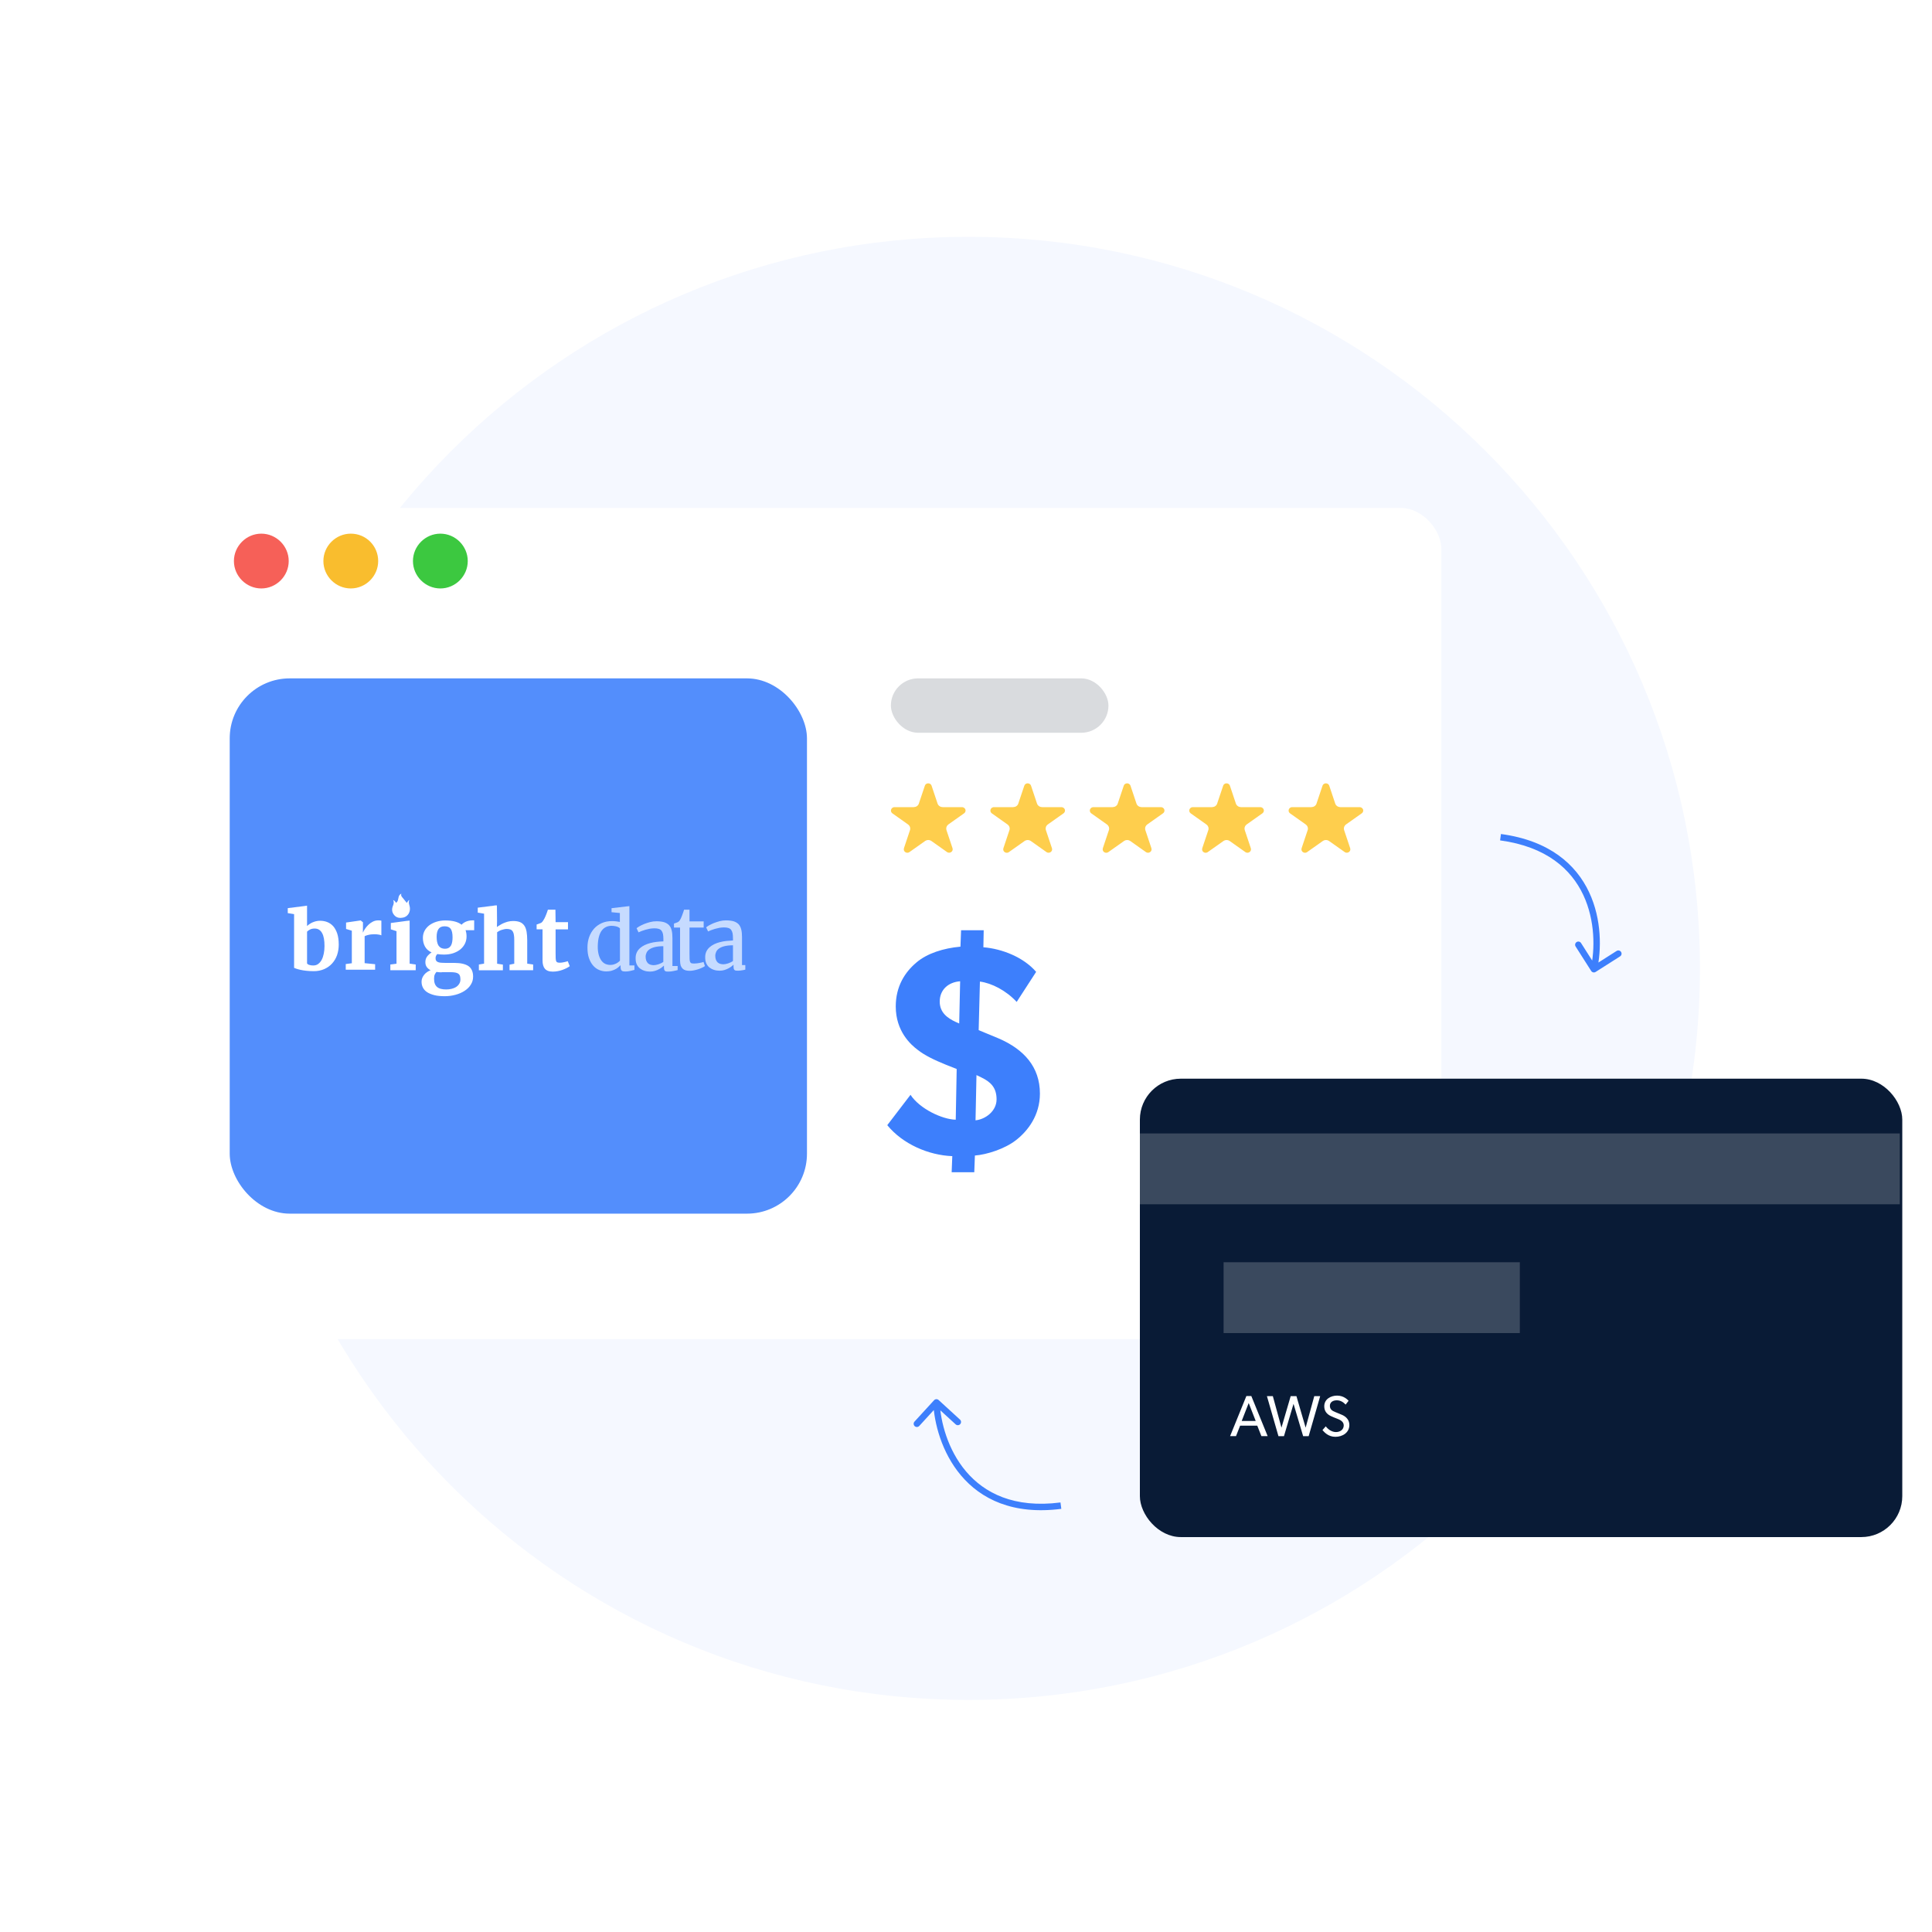 <svg width="300" height="300" viewBox="0 0 300 300" fill="none" xmlns="http://www.w3.org/2000/svg">
<g clip-path="url(#clip0_49458_60440)">
<path d="M150.372 263.96C213.108 263.96 263.965 213.103 263.965 150.367C263.965 87.632 213.108 36.774 150.372 36.774C87.637 36.774 36.779 87.632 36.779 150.367C36.779 213.103 87.637 263.96 150.372 263.96Z" fill="#F5F8FF"/>
<g filter="url(#filter0_dd_49458_60440)">
<rect x="21" y="74.373" width="202.816" height="129.065" rx="6.358" fill="white"/>
</g>
<rect x="138.338" y="105.338" width="33.782" height="8.445" rx="4.223" fill="#424D5A" fill-opacity="0.2"/>
<rect opacity="0.88" x="35.67" y="105.338" width="89.635" height="83.116" rx="9.313" fill="#3D7FFC"/>
<g clip-path="url(#clip1_49458_60440)">
<path d="M61.039 139.754C61.219 140.097 61.129 140.387 61.003 140.694C60.804 141.199 60.858 141.687 61.219 142.103C61.581 142.536 62.086 142.59 62.61 142.482C63.332 142.319 63.748 141.633 63.639 140.874C63.585 140.513 63.368 140.152 63.567 139.754C63.387 139.845 63.387 139.845 63.17 140.206C62.971 139.971 62.791 139.718 62.574 139.465C62.393 139.267 62.213 139.086 62.321 138.761C62.104 138.869 61.996 139.014 61.924 139.194C61.87 139.375 61.833 139.556 61.797 139.736C61.761 139.917 61.671 140.079 61.49 140.188C61.382 139.989 61.273 139.845 61.039 139.754Z" fill="white"/>
<path d="M45.666 150.28V141.948L44.684 141.787V141.015L47.244 140.692L47.679 140.63V140.965V143.797C47.778 143.697 47.903 143.585 48.052 143.498C48.188 143.399 48.35 143.312 48.512 143.237C48.686 143.162 48.86 143.1 49.059 143.05C49.257 143.001 49.469 142.976 49.692 142.976C50.09 142.976 50.463 143.038 50.811 143.175C51.159 143.312 51.47 143.523 51.731 143.809C51.992 144.108 52.203 144.481 52.364 144.954C52.514 145.427 52.601 145.987 52.601 146.671C52.601 147.256 52.514 147.791 52.34 148.302C52.166 148.812 51.905 149.235 51.569 149.608C51.233 149.982 50.823 150.268 50.351 150.479C49.866 150.691 49.332 150.803 48.723 150.803C48.3 150.803 47.915 150.778 47.555 150.741C47.207 150.703 46.896 150.653 46.635 150.591C46.374 150.529 46.163 150.479 46.001 150.417C45.84 150.355 45.715 150.318 45.666 150.28ZM48.86 144.183C48.586 144.183 48.35 144.232 48.151 144.332C47.952 144.432 47.791 144.544 47.679 144.668V149.596C47.741 149.695 47.853 149.782 48.027 149.832C48.201 149.894 48.412 149.919 48.636 149.919C48.934 149.919 49.195 149.845 49.407 149.683C49.63 149.521 49.804 149.31 49.953 149.036C50.102 148.762 50.202 148.438 50.276 148.078C50.351 147.717 50.388 147.319 50.388 146.908C50.388 146.485 50.364 146.099 50.301 145.751C50.239 145.415 50.152 145.128 50.016 144.892C49.891 144.656 49.73 144.481 49.531 144.357C49.357 144.245 49.121 144.183 48.86 144.183Z" fill="white"/>
<path d="M53.688 150.58V149.697L54.632 149.572V144.52L53.737 144.247V143.251L55.974 142.927H56.012L56.36 143.214V143.761L56.347 144.782H56.372C56.422 144.645 56.521 144.471 56.658 144.259C56.795 144.047 56.969 143.836 57.167 143.637C57.366 143.438 57.602 143.263 57.864 143.127C58.124 142.99 58.41 142.915 58.721 142.915C58.858 142.915 58.957 142.915 59.032 142.927C59.106 142.94 59.169 142.952 59.218 142.965V145.242C59.169 145.205 59.044 145.167 58.845 145.13C58.647 145.093 58.398 145.068 58.124 145.068C57.975 145.068 57.814 145.08 57.665 145.093C57.516 145.105 57.366 145.13 57.23 145.167C57.093 145.192 56.981 145.23 56.869 145.267C56.757 145.304 56.683 145.342 56.621 145.379V149.56L58.249 149.722V150.58H53.688Z" fill="white"/>
<path d="M60.613 150.654V149.77L61.57 149.646V144.593L60.688 144.307V143.324L63.099 143.001L63.609 142.95V143.287V149.633L64.553 149.77V150.654H60.613Z" fill="white"/>
<path d="M68.933 148.226C68.56 148.226 68.213 148.2 67.904 148.148C67.827 148.226 67.762 148.317 67.711 148.42C67.659 148.524 67.634 148.64 67.634 148.783C67.634 148.938 67.659 149.068 67.724 149.172C67.788 149.262 67.878 149.34 68.007 149.392C68.135 149.444 68.29 149.482 68.496 149.495C68.702 149.508 68.933 149.521 69.204 149.521H70.555C71.533 149.521 72.253 149.69 72.742 150.014C73.218 150.35 73.463 150.894 73.463 151.646C73.463 152.099 73.347 152.526 73.103 152.902C72.871 153.278 72.549 153.589 72.137 153.861C71.739 154.12 71.262 154.327 70.735 154.469C70.207 154.612 69.654 154.69 69.075 154.69H69.062C68.419 154.69 67.878 154.638 67.428 154.521C66.977 154.405 66.604 154.249 66.308 154.055C66.012 153.861 65.806 153.615 65.665 153.343C65.523 153.071 65.459 152.76 65.459 152.436C65.459 152.229 65.498 152.034 65.575 151.84C65.652 151.659 65.755 151.49 65.884 151.335C66.012 151.179 66.154 151.05 66.334 150.933C66.501 150.817 66.681 150.726 66.862 150.661C66.604 150.519 66.398 150.35 66.257 150.143C66.115 149.936 66.051 149.69 66.051 149.405C66.051 149.055 66.141 148.77 66.321 148.524C66.501 148.291 66.733 148.07 67.016 147.889C66.553 147.682 66.218 147.384 65.999 146.995C65.781 146.607 65.665 146.153 65.665 145.635C65.665 145.221 65.755 144.858 65.935 144.521C66.115 144.184 66.373 143.899 66.681 143.666C67.003 143.433 67.363 143.252 67.788 143.122C68.213 142.993 68.663 142.928 69.139 142.928H69.152C70.284 142.928 71.121 143.148 71.674 143.589C71.739 143.511 71.829 143.433 71.932 143.355C72.034 143.278 72.163 143.2 72.305 143.135C72.446 143.07 72.601 143.019 72.768 142.98C72.935 142.941 73.115 142.915 73.308 142.915H73.63V144.444H72.292C72.343 144.586 72.382 144.741 72.408 144.897C72.433 145.052 72.446 145.234 72.446 145.415C72.446 145.83 72.356 146.205 72.189 146.542C72.022 146.879 71.777 147.177 71.468 147.436C71.159 147.682 70.786 147.876 70.362 148.019C69.924 148.161 69.461 148.226 68.933 148.226ZM68.586 150.985C68.29 150.985 68.02 150.959 67.775 150.92C67.685 151.024 67.595 151.153 67.518 151.309C67.441 151.464 67.402 151.697 67.402 151.969C67.402 152.28 67.441 152.539 67.518 152.747C67.595 152.954 67.724 153.135 67.878 153.265C68.033 153.394 68.239 153.498 68.47 153.55C68.702 153.615 68.972 153.64 69.281 153.64H69.294C69.564 153.64 69.834 153.615 70.104 153.55C70.362 153.485 70.606 153.394 70.812 153.265C71.018 153.135 71.185 152.967 71.301 152.773C71.43 152.578 71.494 152.345 71.494 152.086C71.494 151.892 71.468 151.71 71.43 151.568C71.391 151.425 71.314 151.309 71.198 151.218C71.082 151.128 70.941 151.063 70.748 151.024C70.555 150.985 70.31 150.959 70.014 150.959H68.586V150.985ZM69.101 147.319C69.332 147.319 69.525 147.267 69.68 147.177C69.834 147.086 69.95 146.957 70.04 146.801C70.13 146.646 70.181 146.451 70.22 146.231C70.259 146.011 70.272 145.778 70.272 145.545C70.272 144.949 70.181 144.508 69.989 144.236C69.796 143.964 69.487 143.835 69.036 143.835H69.023C68.599 143.835 68.29 143.977 68.097 144.249C67.904 144.521 67.801 144.923 67.801 145.48C67.801 145.752 67.827 145.998 67.865 146.218C67.904 146.438 67.981 146.633 68.071 146.801C68.174 146.957 68.303 147.086 68.47 147.177C68.637 147.267 68.843 147.319 69.101 147.319Z" fill="white"/>
<path d="M74.359 150.653V149.77L75.167 149.633V141.876L74.186 141.715V140.943L76.733 140.62L76.882 140.595H77.159L77.181 143.013L77.159 143.954C77.27 143.842 77.342 143.834 77.529 143.71C77.715 143.585 77.902 143.473 78.125 143.374C78.349 143.274 78.598 143.187 78.859 143.112C79.12 143.05 79.406 143.013 79.691 143.013C80.114 143.013 80.474 143.075 80.748 143.187C81.021 143.299 81.245 143.486 81.419 143.735C81.593 143.983 81.692 144.295 81.767 144.668C81.829 145.041 81.866 145.489 81.866 145.999V149.633L82.786 149.77V150.653H79.12V149.795L79.853 149.645V145.987C79.853 145.688 79.841 145.427 79.803 145.203C79.778 144.979 79.716 144.805 79.629 144.655C79.542 144.506 79.43 144.407 79.281 144.344C79.132 144.282 78.933 144.245 78.697 144.245C78.56 144.245 78.424 144.257 78.275 144.295C78.125 144.332 77.989 144.369 77.864 144.407C77.728 144.456 77.603 144.506 77.492 144.568C77.38 144.631 77.28 144.693 77.193 144.755V149.645L78.088 149.782V150.666H74.359V150.653Z" fill="white"/>
<path d="M84.246 149.13V144.302H83.326V143.555C83.364 143.543 83.413 143.53 83.488 143.505C83.562 143.48 83.637 143.443 83.724 143.418C83.799 143.393 83.873 143.356 83.948 143.331C84.022 143.306 84.059 143.281 84.072 143.269C84.221 143.157 84.37 142.945 84.532 142.634C84.582 142.547 84.619 142.448 84.681 142.323C84.743 142.199 84.78 142.087 84.83 141.962C84.88 141.838 84.93 141.713 84.967 141.589C85.016 141.464 85.041 141.352 85.079 141.253H86.247L86.272 143.194H88.198V144.314H86.272V147.948C86.272 148.296 86.272 148.57 86.284 148.781C86.297 148.993 86.322 149.142 86.359 149.242C86.396 149.341 86.471 149.416 86.558 149.441C86.645 149.466 86.769 149.491 86.918 149.491H86.93C87.03 149.491 87.142 149.478 87.266 149.466C87.378 149.453 87.49 149.429 87.602 149.404C87.713 149.379 87.813 149.354 87.912 149.329C88.012 149.304 88.086 149.279 88.148 149.254H88.161L88.472 150.026C88.335 150.125 88.186 150.225 87.987 150.324C87.788 150.424 87.589 150.511 87.353 150.598C87.117 150.685 86.881 150.748 86.62 150.797C86.359 150.847 86.11 150.872 85.849 150.872H85.837C85.551 150.872 85.302 150.835 85.103 150.76C84.905 150.685 84.731 150.573 84.606 150.424C84.482 150.275 84.395 150.1 84.333 149.876C84.271 149.652 84.246 149.416 84.246 149.13Z" fill="white"/>
<path d="M94.152 150.842C93.767 150.842 93.394 150.767 93.033 150.618C92.673 150.469 92.362 150.232 92.101 149.933C91.828 149.622 91.617 149.237 91.455 148.776C91.293 148.316 91.219 147.768 91.219 147.134C91.219 146.549 91.306 146.014 91.48 145.516C91.654 145.018 91.915 144.583 92.238 144.209C92.573 143.836 92.971 143.55 93.444 143.338C93.916 143.127 94.45 143.027 95.047 143.027C95.258 143.027 95.457 143.04 95.668 143.064C95.867 143.089 96.066 143.114 96.252 143.152V141.771L94.96 141.647V141.024L97.371 140.738H97.408L97.731 140.699V149.909H98.514V150.605C98.328 150.655 98.117 150.705 97.868 150.767C97.62 150.829 97.359 150.854 97.085 150.854C96.973 150.854 96.861 150.842 96.774 150.829C96.687 150.817 96.613 150.78 96.551 150.73C96.489 150.68 96.439 150.605 96.414 150.518C96.389 150.431 96.364 150.307 96.364 150.157V149.871C96.252 149.996 96.116 150.108 95.966 150.232C95.817 150.357 95.656 150.456 95.469 150.543C95.283 150.63 95.084 150.705 94.86 150.767C94.649 150.805 94.413 150.842 94.152 150.842ZM94.761 149.834C94.935 149.834 95.097 149.809 95.258 149.772C95.407 149.722 95.556 149.672 95.681 149.61C95.805 149.548 95.917 149.473 96.016 149.398C96.116 149.324 96.203 149.249 96.265 149.174V144.172C96.24 144.122 96.178 144.072 96.103 144.023C96.016 143.973 95.929 143.923 95.805 143.886C95.693 143.848 95.556 143.811 95.42 143.799C95.283 143.774 95.134 143.761 94.972 143.761C94.674 143.761 94.4 143.811 94.152 143.923C93.891 144.035 93.667 144.209 93.468 144.458C93.269 144.707 93.12 145.031 93.008 145.429C92.897 145.827 92.835 146.312 92.822 146.885C92.81 147.395 92.859 147.843 92.959 148.216C93.058 148.59 93.195 148.888 93.369 149.137C93.543 149.373 93.754 149.56 93.99 149.672C94.227 149.772 94.487 149.834 94.761 149.834Z" fill="#C6DBFF"/>
<path d="M98.699 148.753C98.699 148.442 98.761 148.156 98.873 147.907C98.985 147.658 99.147 147.446 99.358 147.247C99.569 147.061 99.805 146.899 100.079 146.762C100.352 146.625 100.651 146.526 100.974 146.438C101.297 146.351 101.632 146.289 101.98 146.252C102.328 146.214 102.676 146.19 103.012 146.177V145.829C103.012 145.518 102.987 145.256 102.95 145.045C102.9 144.833 102.826 144.659 102.726 144.522C102.614 144.385 102.478 144.286 102.291 144.236C102.117 144.174 101.881 144.149 101.608 144.149C101.371 144.149 101.135 144.174 100.899 144.211C100.663 144.261 100.439 144.311 100.216 144.373C100.004 144.435 99.805 144.51 99.619 144.572C99.433 144.647 99.283 144.709 99.159 144.771H99.147L98.848 144.136C98.935 144.062 99.072 143.962 99.283 143.838C99.495 143.713 99.743 143.601 100.029 143.477C100.315 143.365 100.626 143.265 100.949 143.178C101.284 143.091 101.608 143.054 101.931 143.054C102.391 143.054 102.776 143.103 103.099 143.191C103.41 143.29 103.671 143.439 103.87 143.639C104.068 143.85 104.205 144.111 104.292 144.447C104.379 144.783 104.416 145.182 104.416 145.667V149.997H105.224V150.632C105.137 150.657 105.038 150.682 104.926 150.707C104.814 150.732 104.69 150.756 104.566 150.781C104.441 150.806 104.305 150.831 104.18 150.844C104.056 150.856 103.919 150.868 103.807 150.868C103.683 150.868 103.584 150.868 103.484 150.856C103.397 150.844 103.323 150.819 103.261 150.769C103.198 150.719 103.161 150.657 103.136 150.557C103.111 150.47 103.099 150.346 103.099 150.184V149.935C103.037 149.985 102.95 150.06 102.826 150.172C102.701 150.271 102.54 150.383 102.353 150.483C102.167 150.582 101.956 150.682 101.707 150.756C101.471 150.831 101.21 150.868 100.936 150.868C100.638 150.868 100.352 150.831 100.079 150.744C99.805 150.657 99.569 150.532 99.358 150.371C99.147 150.196 98.985 149.985 98.861 149.711C98.737 149.437 98.699 149.126 98.699 148.753ZM101.521 149.873C101.608 149.873 101.719 149.86 101.844 149.836C101.968 149.811 102.105 149.773 102.241 149.736C102.378 149.686 102.515 149.636 102.639 149.574C102.776 149.512 102.888 149.437 103 149.363V146.924C102.478 146.924 102.043 146.974 101.682 147.061C101.334 147.148 101.048 147.272 100.837 147.421C100.626 147.571 100.477 147.745 100.39 147.944C100.303 148.143 100.253 148.342 100.253 148.554C100.253 148.79 100.29 149.002 100.352 149.164C100.414 149.325 100.501 149.462 100.613 149.574C100.725 149.674 100.862 149.761 101.011 149.798C101.185 149.848 101.347 149.873 101.521 149.873Z" fill="#C6DBFF"/>
<path d="M105.599 149.167V144.028H104.654V143.406C104.791 143.356 104.928 143.319 105.052 143.269C105.189 143.219 105.288 143.182 105.338 143.132C105.487 143.032 105.599 142.871 105.711 142.634C105.748 142.56 105.785 142.448 105.847 142.323C105.897 142.199 105.947 142.062 105.997 141.925C106.046 141.788 106.096 141.664 106.133 141.539C106.171 141.415 106.208 141.315 106.22 141.253H107.065V143.07H109.265V144.028H107.065V147.973C107.065 148.358 107.065 148.669 107.078 148.893C107.09 149.117 107.115 149.279 107.165 149.379C107.215 149.478 107.289 149.553 107.389 149.578C107.488 149.603 107.625 149.615 107.799 149.615H107.811C107.935 149.615 108.072 149.603 108.209 149.59C108.346 149.578 108.482 149.553 108.607 149.528C108.743 149.503 108.855 149.478 108.967 149.453C109.079 149.429 109.166 149.404 109.228 149.366H109.24L109.464 150.013C109.365 150.088 109.216 150.175 109.029 150.262C108.843 150.349 108.644 150.424 108.433 150.499C108.221 150.573 107.998 150.623 107.761 150.673C107.525 150.723 107.314 150.748 107.103 150.748H107.09C106.854 150.748 106.655 150.723 106.469 150.673C106.282 150.623 106.133 150.536 105.997 150.412C105.872 150.287 105.773 150.125 105.698 149.926C105.636 149.702 105.599 149.453 105.599 149.167Z" fill="#C6DBFF"/>
<path d="M109.502 148.614C109.502 148.303 109.564 148.017 109.676 147.768C109.788 147.519 109.949 147.308 110.161 147.109C110.372 146.922 110.608 146.76 110.882 146.623C111.155 146.486 111.453 146.387 111.776 146.3C112.1 146.213 112.435 146.15 112.783 146.113C113.131 146.076 113.479 146.051 113.815 146.038V145.69C113.815 145.379 113.79 145.118 113.753 144.906C113.703 144.695 113.628 144.52 113.529 144.383C113.417 144.247 113.28 144.147 113.094 144.097C112.92 144.035 112.684 144.01 112.41 144.01C112.174 144.01 111.938 144.035 111.702 144.072C111.466 144.122 111.242 144.172 111.018 144.234C110.807 144.296 110.608 144.371 110.422 144.433C110.235 144.508 110.086 144.57 109.962 144.632H109.949L109.651 143.998C109.738 143.923 109.875 143.823 110.086 143.699C110.297 143.575 110.546 143.463 110.832 143.338C111.118 143.226 111.428 143.127 111.752 143.039C112.087 142.952 112.41 142.915 112.733 142.915C113.193 142.915 113.579 142.965 113.902 143.052C114.212 143.151 114.473 143.301 114.672 143.5C114.871 143.711 115.008 143.973 115.095 144.309C115.182 144.645 115.219 145.043 115.219 145.528V149.859H116.027V150.493C115.94 150.518 115.841 150.543 115.729 150.568C115.617 150.593 115.493 150.618 115.368 150.643C115.244 150.668 115.107 150.692 114.983 150.705C114.859 150.717 114.722 150.73 114.61 150.73C114.486 150.73 114.386 150.73 114.287 150.717C114.2 150.705 114.125 150.68 114.063 150.63C114.001 150.58 113.964 150.518 113.939 150.419C113.914 150.332 113.902 150.207 113.902 150.045V149.796C113.84 149.846 113.753 149.921 113.628 150.033C113.504 150.132 113.342 150.244 113.156 150.344C112.97 150.444 112.758 150.543 112.51 150.618C112.274 150.692 112.013 150.73 111.739 150.73C111.441 150.73 111.155 150.692 110.882 150.605C110.608 150.518 110.372 150.394 110.161 150.232C109.949 150.058 109.788 149.846 109.664 149.572C109.539 149.299 109.502 148.988 109.502 148.614ZM112.336 149.734C112.423 149.734 112.535 149.722 112.659 149.697C112.783 149.672 112.92 149.635 113.057 149.597C113.193 149.548 113.33 149.498 113.454 149.436C113.591 149.373 113.703 149.299 113.815 149.224V146.785C113.293 146.785 112.858 146.835 112.497 146.922C112.149 147.009 111.863 147.133 111.652 147.283C111.441 147.432 111.292 147.606 111.205 147.805C111.118 148.005 111.068 148.204 111.068 148.415C111.068 148.652 111.105 148.863 111.167 149.025C111.23 149.187 111.317 149.324 111.428 149.436C111.54 149.535 111.677 149.622 111.826 149.66C112 149.709 112.162 149.734 112.336 149.734Z" fill="#C6DBFF"/>
</g>
<path d="M44.832 87.12C44.832 89.452 42.909 91.375 40.577 91.375C38.246 91.375 36.322 89.452 36.322 87.12C36.322 84.789 38.246 82.865 40.577 82.865C42.909 82.865 44.832 84.789 44.832 87.12Z" fill="#F66058"/>
<path d="M58.725 87.12C58.725 89.452 56.801 91.375 54.47 91.375C52.138 91.375 50.215 89.452 50.215 87.12C50.215 84.789 52.138 82.865 54.47 82.865C56.859 82.865 58.725 84.789 58.725 87.12Z" fill="#F9BD2E"/>
<path d="M72.633 87.12C72.633 89.452 70.709 91.375 68.378 91.375C66.046 91.375 64.123 89.452 64.123 87.12C64.123 84.789 66.046 82.865 68.378 82.865C70.709 82.865 72.633 84.789 72.633 87.12Z" fill="#3CC840"/>
<path d="M161.478 169.814C161.478 165.665 158.99 162.931 155.04 161.234L151.968 159.961L152.163 152.418C153.967 152.654 156.211 153.785 157.869 155.577L160.892 150.91C158.942 148.647 155.625 147.327 152.699 147.091L152.748 144.451H149.236L149.139 146.997C146.505 147.233 143.969 148.034 142.311 149.448C140.507 150.957 139.092 153.173 139.092 156.284C139.092 160.15 141.433 162.224 142.506 163.025C143.579 163.874 145.042 164.581 146.895 165.335L148.554 165.995L148.407 173.868C146.31 173.821 142.799 172.171 141.384 170.002L137.775 174.717C140.214 177.687 144.213 179.384 147.871 179.525L147.773 182.024H151.285L151.382 179.431C153.236 179.289 156.015 178.394 157.722 177.074C159.624 175.612 161.478 173.161 161.478 169.814ZM149.09 152.371L148.944 158.924L148.407 158.688C147.188 158.122 145.92 157.274 145.92 155.53C145.92 153.691 147.237 152.513 149.09 152.371ZM154.747 170.71C154.747 172.548 152.992 173.821 151.48 173.962L151.626 166.938L152.406 167.315C153.87 168.022 154.747 168.918 154.747 170.71Z" fill="#3D7FFC"/>
<path d="M149.441 125.332H146.366V125.326C146.196 125.324 146.03 125.273 145.892 125.18C145.754 125.087 145.65 124.956 145.595 124.806C145.585 124.783 145.577 124.76 145.57 124.736L144.668 122.041L144.646 121.973C144.607 121.871 144.535 121.784 144.439 121.723C144.342 121.662 144.228 121.632 144.112 121.636C143.996 121.64 143.885 121.68 143.794 121.747C143.703 121.815 143.638 121.907 143.609 122.012L142.696 124.726C142.696 124.727 142.696 124.729 142.696 124.731C142.688 124.759 142.679 124.787 142.668 124.814C142.611 124.963 142.507 125.092 142.369 125.184C142.23 125.276 142.065 125.325 141.896 125.327V125.333H138.819C138.685 125.354 138.563 125.42 138.477 125.517C138.39 125.615 138.344 125.738 138.346 125.864C138.345 125.946 138.364 126.027 138.402 126.101C138.44 126.175 138.495 126.24 138.563 126.291L138.588 126.31L140.977 128.003C141.091 128.079 141.183 128.18 141.247 128.296C141.31 128.412 141.343 128.541 141.342 128.671C141.342 128.731 141.334 128.792 141.32 128.851C141.309 128.896 141.294 128.941 141.275 128.984L140.369 131.694V131.703L140.363 131.723C140.348 131.773 140.34 131.825 140.34 131.876C140.338 131.946 140.351 132.015 140.377 132.079C140.404 132.144 140.444 132.203 140.495 132.253C140.546 132.303 140.608 132.343 140.676 132.371C140.744 132.399 140.817 132.414 140.891 132.416C140.988 132.416 141.083 132.392 141.165 132.345L141.262 132.279L143.634 130.603L143.686 130.566C143.817 130.481 143.973 130.435 144.133 130.433C144.293 130.432 144.45 130.475 144.583 130.558C144.613 130.575 144.64 130.595 144.666 130.616L147.025 132.285L147.091 132.333C147.178 132.384 147.278 132.41 147.381 132.409C147.455 132.408 147.528 132.392 147.596 132.364C147.664 132.336 147.725 132.296 147.776 132.246C147.827 132.196 147.867 132.137 147.894 132.073C147.92 132.008 147.933 131.939 147.931 131.87C147.931 131.816 147.923 131.762 147.906 131.71C147.906 131.702 147.9 131.693 147.898 131.684L146.988 128.965C146.973 128.93 146.961 128.893 146.952 128.856C146.914 128.708 146.921 128.552 146.972 128.407C147.023 128.262 147.116 128.133 147.242 128.034C147.262 128.018 147.283 128.004 147.304 127.989L149.668 126.318L149.739 126.266C149.801 126.215 149.85 126.152 149.883 126.081C149.916 126.011 149.933 125.935 149.932 125.858C149.932 125.73 149.883 125.606 149.792 125.509C149.702 125.412 149.577 125.349 149.441 125.332Z" fill="#FECE4D"/>
<path d="M164.883 125.332H161.809V125.326C161.638 125.324 161.473 125.273 161.334 125.18C161.196 125.087 161.092 124.956 161.037 124.806C161.027 124.783 161.019 124.76 161.013 124.736L160.111 122.041L160.087 121.973C160.049 121.871 159.976 121.784 159.88 121.723C159.784 121.662 159.669 121.632 159.553 121.636C159.437 121.64 159.326 121.68 159.235 121.747C159.145 121.815 159.08 121.907 159.05 122.012L158.137 124.726C158.137 124.727 158.137 124.729 158.137 124.731C158.13 124.759 158.121 124.787 158.109 124.814C158.053 124.963 157.948 125.092 157.81 125.184C157.672 125.276 157.507 125.325 157.337 125.327V125.333H154.26C154.126 125.354 154.005 125.42 153.918 125.517C153.831 125.615 153.785 125.738 153.787 125.864C153.787 125.946 153.806 126.027 153.843 126.101C153.881 126.175 153.936 126.24 154.004 126.291L154.029 126.31L156.419 128.003C156.559 128.098 156.666 128.23 156.727 128.381C156.788 128.532 156.8 128.697 156.761 128.854C156.751 128.9 156.736 128.944 156.717 128.987L155.811 131.697V131.707L155.804 131.726C155.789 131.776 155.782 131.828 155.782 131.88C155.78 131.95 155.792 132.018 155.819 132.083C155.845 132.147 155.885 132.207 155.937 132.257C155.988 132.307 156.049 132.347 156.117 132.375C156.185 132.403 156.258 132.418 156.333 132.419C156.429 132.42 156.524 132.396 156.607 132.349L156.703 132.283L159.075 130.607L159.127 130.57C159.259 130.485 159.415 130.439 159.575 130.437C159.735 130.436 159.891 130.479 160.025 130.561C160.054 130.579 160.082 130.598 160.108 130.62L162.466 132.289L162.533 132.337C162.619 132.387 162.72 132.414 162.822 132.413C162.896 132.411 162.969 132.396 163.037 132.368C163.105 132.34 163.166 132.3 163.217 132.25C163.268 132.2 163.308 132.141 163.335 132.076C163.362 132.012 163.374 131.943 163.372 131.874C163.372 131.82 163.364 131.766 163.347 131.714C163.347 131.706 163.341 131.697 163.338 131.688L162.428 128.968C162.413 128.933 162.401 128.897 162.393 128.86C162.376 128.796 162.368 128.731 162.368 128.666C162.367 128.546 162.394 128.427 162.448 128.319C162.502 128.21 162.581 128.114 162.679 128.037C162.699 128.02 162.721 128.006 162.742 127.992L165.105 126.321L165.177 126.269C165.238 126.217 165.287 126.154 165.32 126.084C165.354 126.014 165.37 125.938 165.37 125.861C165.371 125.733 165.322 125.608 165.233 125.511C165.143 125.414 165.019 125.35 164.883 125.332Z" fill="#FECE4D"/>
<path d="M180.327 125.332H177.252V125.326C177.082 125.324 176.916 125.273 176.778 125.18C176.64 125.087 176.536 124.956 176.48 124.806C176.471 124.783 176.463 124.76 176.456 124.736L175.554 122.041L175.531 121.973C175.492 121.871 175.419 121.784 175.323 121.723C175.227 121.662 175.113 121.632 174.997 121.636C174.881 121.64 174.769 121.68 174.679 121.747C174.588 121.815 174.523 121.907 174.493 122.012L173.581 124.726C173.581 124.726 173.581 124.726 173.581 124.731C173.573 124.759 173.564 124.787 173.553 124.814C173.496 124.963 173.391 125.092 173.253 125.184C173.115 125.276 172.95 125.325 172.781 125.327V125.333H169.703C169.569 125.354 169.448 125.42 169.361 125.517C169.275 125.615 169.228 125.738 169.231 125.864C169.23 125.946 169.249 126.027 169.286 126.101C169.324 126.175 169.379 126.24 169.448 126.291L169.473 126.31L171.862 128.003C172.002 128.098 172.109 128.23 172.17 128.381C172.231 128.532 172.243 128.697 172.205 128.854C172.194 128.9 172.179 128.944 172.16 128.987L171.254 131.697V131.707L171.247 131.726C171.233 131.776 171.225 131.829 171.225 131.88C171.223 131.95 171.235 132.018 171.262 132.083C171.289 132.147 171.329 132.207 171.38 132.257C171.431 132.307 171.493 132.347 171.561 132.375C171.629 132.403 171.702 132.418 171.776 132.419C171.873 132.42 171.967 132.396 172.05 132.349L172.147 132.283L174.518 130.607L174.571 130.57C174.702 130.485 174.858 130.439 175.018 130.437C175.178 130.436 175.335 130.479 175.468 130.561C175.497 130.579 175.525 130.598 175.551 130.62L177.909 132.289L177.976 132.337C178.063 132.387 178.163 132.414 178.265 132.413C178.34 132.411 178.413 132.396 178.481 132.368C178.548 132.34 178.61 132.3 178.661 132.25C178.712 132.2 178.752 132.141 178.778 132.076C178.805 132.012 178.817 131.943 178.815 131.874C178.816 131.82 178.807 131.766 178.79 131.714C178.79 131.706 178.785 131.697 178.783 131.688L177.873 128.968C177.858 128.933 177.846 128.897 177.837 128.86C177.82 128.796 177.812 128.731 177.812 128.666C177.811 128.546 177.838 128.427 177.892 128.319C177.946 128.21 178.025 128.114 178.124 128.037C178.144 128.02 178.165 128.006 178.186 127.992L180.549 126.321L180.622 126.269C180.683 126.217 180.732 126.154 180.766 126.084C180.799 126.014 180.816 125.938 180.815 125.861C180.816 125.732 180.767 125.608 180.677 125.511C180.588 125.413 180.463 125.35 180.327 125.332Z" fill="#FECE4D"/>
<path d="M195.764 125.332H192.69V125.326C192.519 125.324 192.353 125.273 192.215 125.18C192.077 125.087 191.973 124.956 191.918 124.806C191.908 124.783 191.9 124.76 191.894 124.736L190.991 122.041L190.968 121.973C190.93 121.871 190.857 121.784 190.761 121.723C190.665 121.662 190.55 121.632 190.434 121.636C190.318 121.64 190.207 121.68 190.116 121.747C190.026 121.815 189.961 121.907 189.931 122.012L189.018 124.726C189.018 124.727 189.018 124.729 189.018 124.731C189.011 124.759 189.001 124.787 188.99 124.814C188.933 124.963 188.829 125.092 188.691 125.184C188.553 125.276 188.388 125.325 188.218 125.327V125.333H185.141C185.007 125.354 184.886 125.42 184.799 125.517C184.712 125.615 184.666 125.738 184.668 125.864C184.667 125.946 184.686 126.027 184.724 126.101C184.761 126.175 184.817 126.24 184.885 126.291L184.91 126.31L187.299 128.003C187.44 128.098 187.547 128.23 187.608 128.381C187.669 128.532 187.681 128.697 187.642 128.854C187.632 128.9 187.617 128.944 187.598 128.987L186.692 131.697V131.707L186.684 131.726C186.669 131.776 186.662 131.829 186.662 131.88C186.659 131.95 186.672 132.018 186.699 132.083C186.725 132.147 186.765 132.207 186.816 132.257C186.868 132.307 186.929 132.347 186.997 132.375C187.065 132.403 187.138 132.418 187.213 132.419C187.309 132.42 187.404 132.396 187.487 132.349L187.583 132.283L189.955 130.607L190.007 130.57C190.139 130.485 190.294 130.439 190.454 130.437C190.615 130.436 190.771 130.479 190.905 130.561C190.934 130.579 190.962 130.598 190.988 130.62L193.347 132.289L193.413 132.337C193.5 132.387 193.601 132.414 193.703 132.413C193.777 132.411 193.85 132.396 193.918 132.368C193.986 132.34 194.047 132.3 194.098 132.25C194.149 132.2 194.189 132.141 194.216 132.076C194.242 132.012 194.255 131.943 194.253 131.874C194.253 131.82 194.245 131.766 194.228 131.714C194.228 131.706 194.222 131.697 194.219 131.688L193.309 128.968C193.294 128.933 193.282 128.897 193.274 128.86C193.257 128.796 193.249 128.731 193.248 128.666C193.247 128.546 193.275 128.427 193.329 128.319C193.383 128.21 193.462 128.114 193.56 128.037C193.58 128.02 193.602 128.006 193.623 127.992L195.986 126.321L196.057 126.269C196.119 126.217 196.168 126.154 196.201 126.084C196.235 126.014 196.251 125.938 196.25 125.861C196.252 125.733 196.203 125.608 196.114 125.511C196.024 125.414 195.9 125.35 195.764 125.332Z" fill="#FECE4D"/>
<path d="M211.191 125.332H208.116V125.326C207.946 125.324 207.78 125.273 207.642 125.18C207.504 125.087 207.4 124.956 207.344 124.806C207.335 124.783 207.327 124.76 207.32 124.736L206.418 122.041L206.395 121.973C206.356 121.871 206.284 121.784 206.188 121.723C206.091 121.662 205.977 121.632 205.861 121.636C205.745 121.64 205.634 121.68 205.543 121.747C205.452 121.815 205.387 121.907 205.358 122.012L204.445 124.726C204.445 124.726 204.445 124.726 204.445 124.731C204.438 124.759 204.428 124.787 204.417 124.814C204.36 124.963 204.256 125.092 204.118 125.184C203.98 125.276 203.815 125.325 203.645 125.327V125.333H200.567C200.433 125.354 200.311 125.42 200.225 125.517C200.138 125.615 200.092 125.738 200.094 125.864C200.093 125.946 200.112 126.027 200.15 126.101C200.188 126.175 200.243 126.24 200.311 126.291L200.336 126.31L202.728 128.002C202.868 128.097 202.976 128.228 203.036 128.379C203.097 128.53 203.109 128.695 203.071 128.853C203.06 128.898 203.045 128.943 203.026 128.985L202.12 131.695V131.705L202.113 131.725C202.098 131.775 202.091 131.826 202.09 131.878C202.088 131.947 202.101 132.016 202.127 132.081C202.154 132.146 202.194 132.205 202.245 132.255C202.296 132.305 202.358 132.345 202.426 132.373C202.494 132.401 202.567 132.416 202.641 132.417C202.738 132.418 202.833 132.393 202.915 132.347L203.012 132.281L205.384 130.605L205.436 130.567C205.567 130.483 205.723 130.437 205.883 130.435C206.043 130.434 206.2 130.477 206.333 130.56C206.363 130.577 206.39 130.596 206.416 130.618L208.775 132.287L208.841 132.335C208.928 132.385 209.028 132.412 209.131 132.411C209.205 132.41 209.278 132.394 209.346 132.366C209.414 132.338 209.475 132.298 209.526 132.248C209.577 132.198 209.617 132.139 209.644 132.074C209.67 132.01 209.683 131.941 209.681 131.872C209.681 131.818 209.672 131.764 209.656 131.712C209.656 131.704 209.65 131.695 209.647 131.686L208.737 128.967C208.722 128.931 208.71 128.895 208.701 128.858C208.685 128.794 208.676 128.729 208.676 128.664C208.675 128.544 208.703 128.426 208.757 128.317C208.81 128.208 208.889 128.112 208.988 128.035C209.008 128.019 209.029 128.004 209.051 127.99L211.414 126.319L211.485 126.267C211.547 126.216 211.596 126.153 211.629 126.082C211.662 126.012 211.679 125.936 211.678 125.859C211.679 125.731 211.63 125.607 211.54 125.51C211.451 125.413 211.327 125.35 211.191 125.332Z" fill="#FECE4D"/>
<g filter="url(#filter1_dd_49458_60440)">
<rect x="177" y="163" width="118.385" height="71.181" rx="6.358" fill="#091B36"/>
</g>
<path d="M196.841 223H195.869L195.23 221.38H192.566L191.927 223H191.009L193.538 216.772H194.303L196.841 223ZM194.987 220.651L193.898 217.861L192.809 220.651H194.987ZM204.998 216.79L203.207 223.009H202.352L200.858 217.987L199.373 223.009H198.518L196.727 216.79H197.645L198.986 221.686L200.417 216.79H201.308L202.739 221.686L204.08 216.79H204.998ZM209.527 221.272C209.527 222.478 208.447 223.108 207.358 223.108C206.269 223.108 205.648 222.406 205.351 222.064L205.864 221.479C206.179 221.902 206.764 222.37 207.439 222.37C208.114 222.37 208.654 221.983 208.654 221.326C208.654 220.678 207.961 220.426 207.646 220.3C207.322 220.174 206.89 220.003 206.656 219.886C206.017 219.589 205.63 219.094 205.63 218.365C205.63 217.258 206.638 216.709 207.628 216.709C208.645 216.709 209.239 217.33 209.41 217.51L208.951 218.104C208.645 217.78 208.195 217.438 207.583 217.438C206.971 217.438 206.503 217.726 206.503 218.302C206.503 218.878 206.926 219.094 207.304 219.247L208.447 219.724C209.086 220.021 209.527 220.534 209.527 221.272Z" fill="white"/>
<rect x="177" y="176" width="118" height="11" fill="white" fill-opacity="0.2"/>
<rect x="190" y="196" width="46" height="11" fill="white" fill-opacity="0.2"/>
<path d="M247.078 150.768C247.226 151.001 247.535 151.07 247.768 150.922L251.565 148.506C251.798 148.358 251.867 148.049 251.718 147.816C251.57 147.583 251.261 147.514 251.028 147.662L247.653 149.81L245.506 146.435C245.358 146.202 245.049 146.133 244.816 146.282C244.583 146.43 244.514 146.739 244.662 146.972L247.078 150.768ZM247.988 150.608C248.672 147.531 248.753 142.787 246.752 138.537C244.735 134.251 240.627 130.526 233.067 129.505L232.933 130.495C240.173 131.474 243.982 134.999 245.848 138.963C247.73 142.963 247.661 147.469 247.012 150.392L247.988 150.608Z" fill="#3D7FFC"/>
<path d="M145.749 217.396C145.545 217.21 145.229 217.223 145.042 217.427L142.003 220.746C141.817 220.95 141.831 221.266 142.034 221.452C142.238 221.639 142.554 221.625 142.741 221.421L145.442 218.471L148.392 221.173C148.596 221.359 148.912 221.345 149.098 221.141C149.285 220.938 149.271 220.622 149.067 220.435L145.749 217.396ZM144.911 217.787C145.05 220.936 146.203 225.538 149.239 229.123C152.3 232.738 157.234 235.269 164.8 234.293L164.672 233.301C157.427 234.236 152.834 231.821 150.002 228.477C147.146 225.104 146.042 220.734 145.91 217.743L144.911 217.787Z" fill="#3D7FFC"/>
</g>
<defs>
<filter id="filter0_dd_49458_60440" x="12.009" y="66.88" width="220.799" height="147.047" filterUnits="userSpaceOnUse" color-interpolation-filters="sRGB">
<feFlood flood-opacity="0" result="BackgroundImageFix"/>
<feColorMatrix in="SourceAlpha" type="matrix" values="0 0 0 0 0 0 0 0 0 0 0 0 0 0 0 0 0 0 127 0" result="hardAlpha"/>
<feOffset dy="2.997"/>
<feGaussianBlur stdDeviation="3.746"/>
<feColorMatrix type="matrix" values="0 0 0 0 0.608 0 0 0 0 0.675 0 0 0 0 0.737 0 0 0 0.35 0"/>
<feBlend mode="normal" in2="BackgroundImageFix" result="effect1_dropShadow_49458_60440"/>
<feColorMatrix in="SourceAlpha" type="matrix" values="0 0 0 0 0 0 0 0 0 0 0 0 0 0 0 0 0 0 127 0" result="hardAlpha"/>
<feOffset dy="1.499"/>
<feGaussianBlur stdDeviation="4.496"/>
<feColorMatrix type="matrix" values="0 0 0 0 0.896 0 0 0 0 0.93 0 0 0 0 0.996 0 0 0 0.5 0"/>
<feBlend mode="normal" in2="effect1_dropShadow_49458_60440" result="effect2_dropShadow_49458_60440"/>
<feBlend mode="normal" in="SourceGraphic" in2="effect2_dropShadow_49458_60440" result="shape"/>
</filter>
<filter id="filter1_dd_49458_60440" x="168.009" y="155.507" width="136.367" height="89.163" filterUnits="userSpaceOnUse" color-interpolation-filters="sRGB">
<feFlood flood-opacity="0" result="BackgroundImageFix"/>
<feColorMatrix in="SourceAlpha" type="matrix" values="0 0 0 0 0 0 0 0 0 0 0 0 0 0 0 0 0 0 127 0" result="hardAlpha"/>
<feOffset dy="2.997"/>
<feGaussianBlur stdDeviation="3.746"/>
<feColorMatrix type="matrix" values="0 0 0 0 0.608 0 0 0 0 0.675 0 0 0 0 0.737 0 0 0 0.35 0"/>
<feBlend mode="normal" in2="BackgroundImageFix" result="effect1_dropShadow_49458_60440"/>
<feColorMatrix in="SourceAlpha" type="matrix" values="0 0 0 0 0 0 0 0 0 0 0 0 0 0 0 0 0 0 127 0" result="hardAlpha"/>
<feOffset dy="1.499"/>
<feGaussianBlur stdDeviation="4.496"/>
<feColorMatrix type="matrix" values="0 0 0 0 0.896 0 0 0 0 0.93 0 0 0 0 0.996 0 0 0 0.5 0"/>
<feBlend mode="normal" in2="effect1_dropShadow_49458_60440" result="effect2_dropShadow_49458_60440"/>
<feBlend mode="normal" in="SourceGraphic" in2="effect2_dropShadow_49458_60440" result="shape"/>
</filter>
<clipPath id="clip0_49458_60440">
<rect width="300" height="300" fill="white"/>
</clipPath>
<clipPath id="clip1_49458_60440">
<rect width="71.047" height="15.93" fill="white" transform="translate(44.684 138.76)"/>
</clipPath>
</defs>
</svg>
